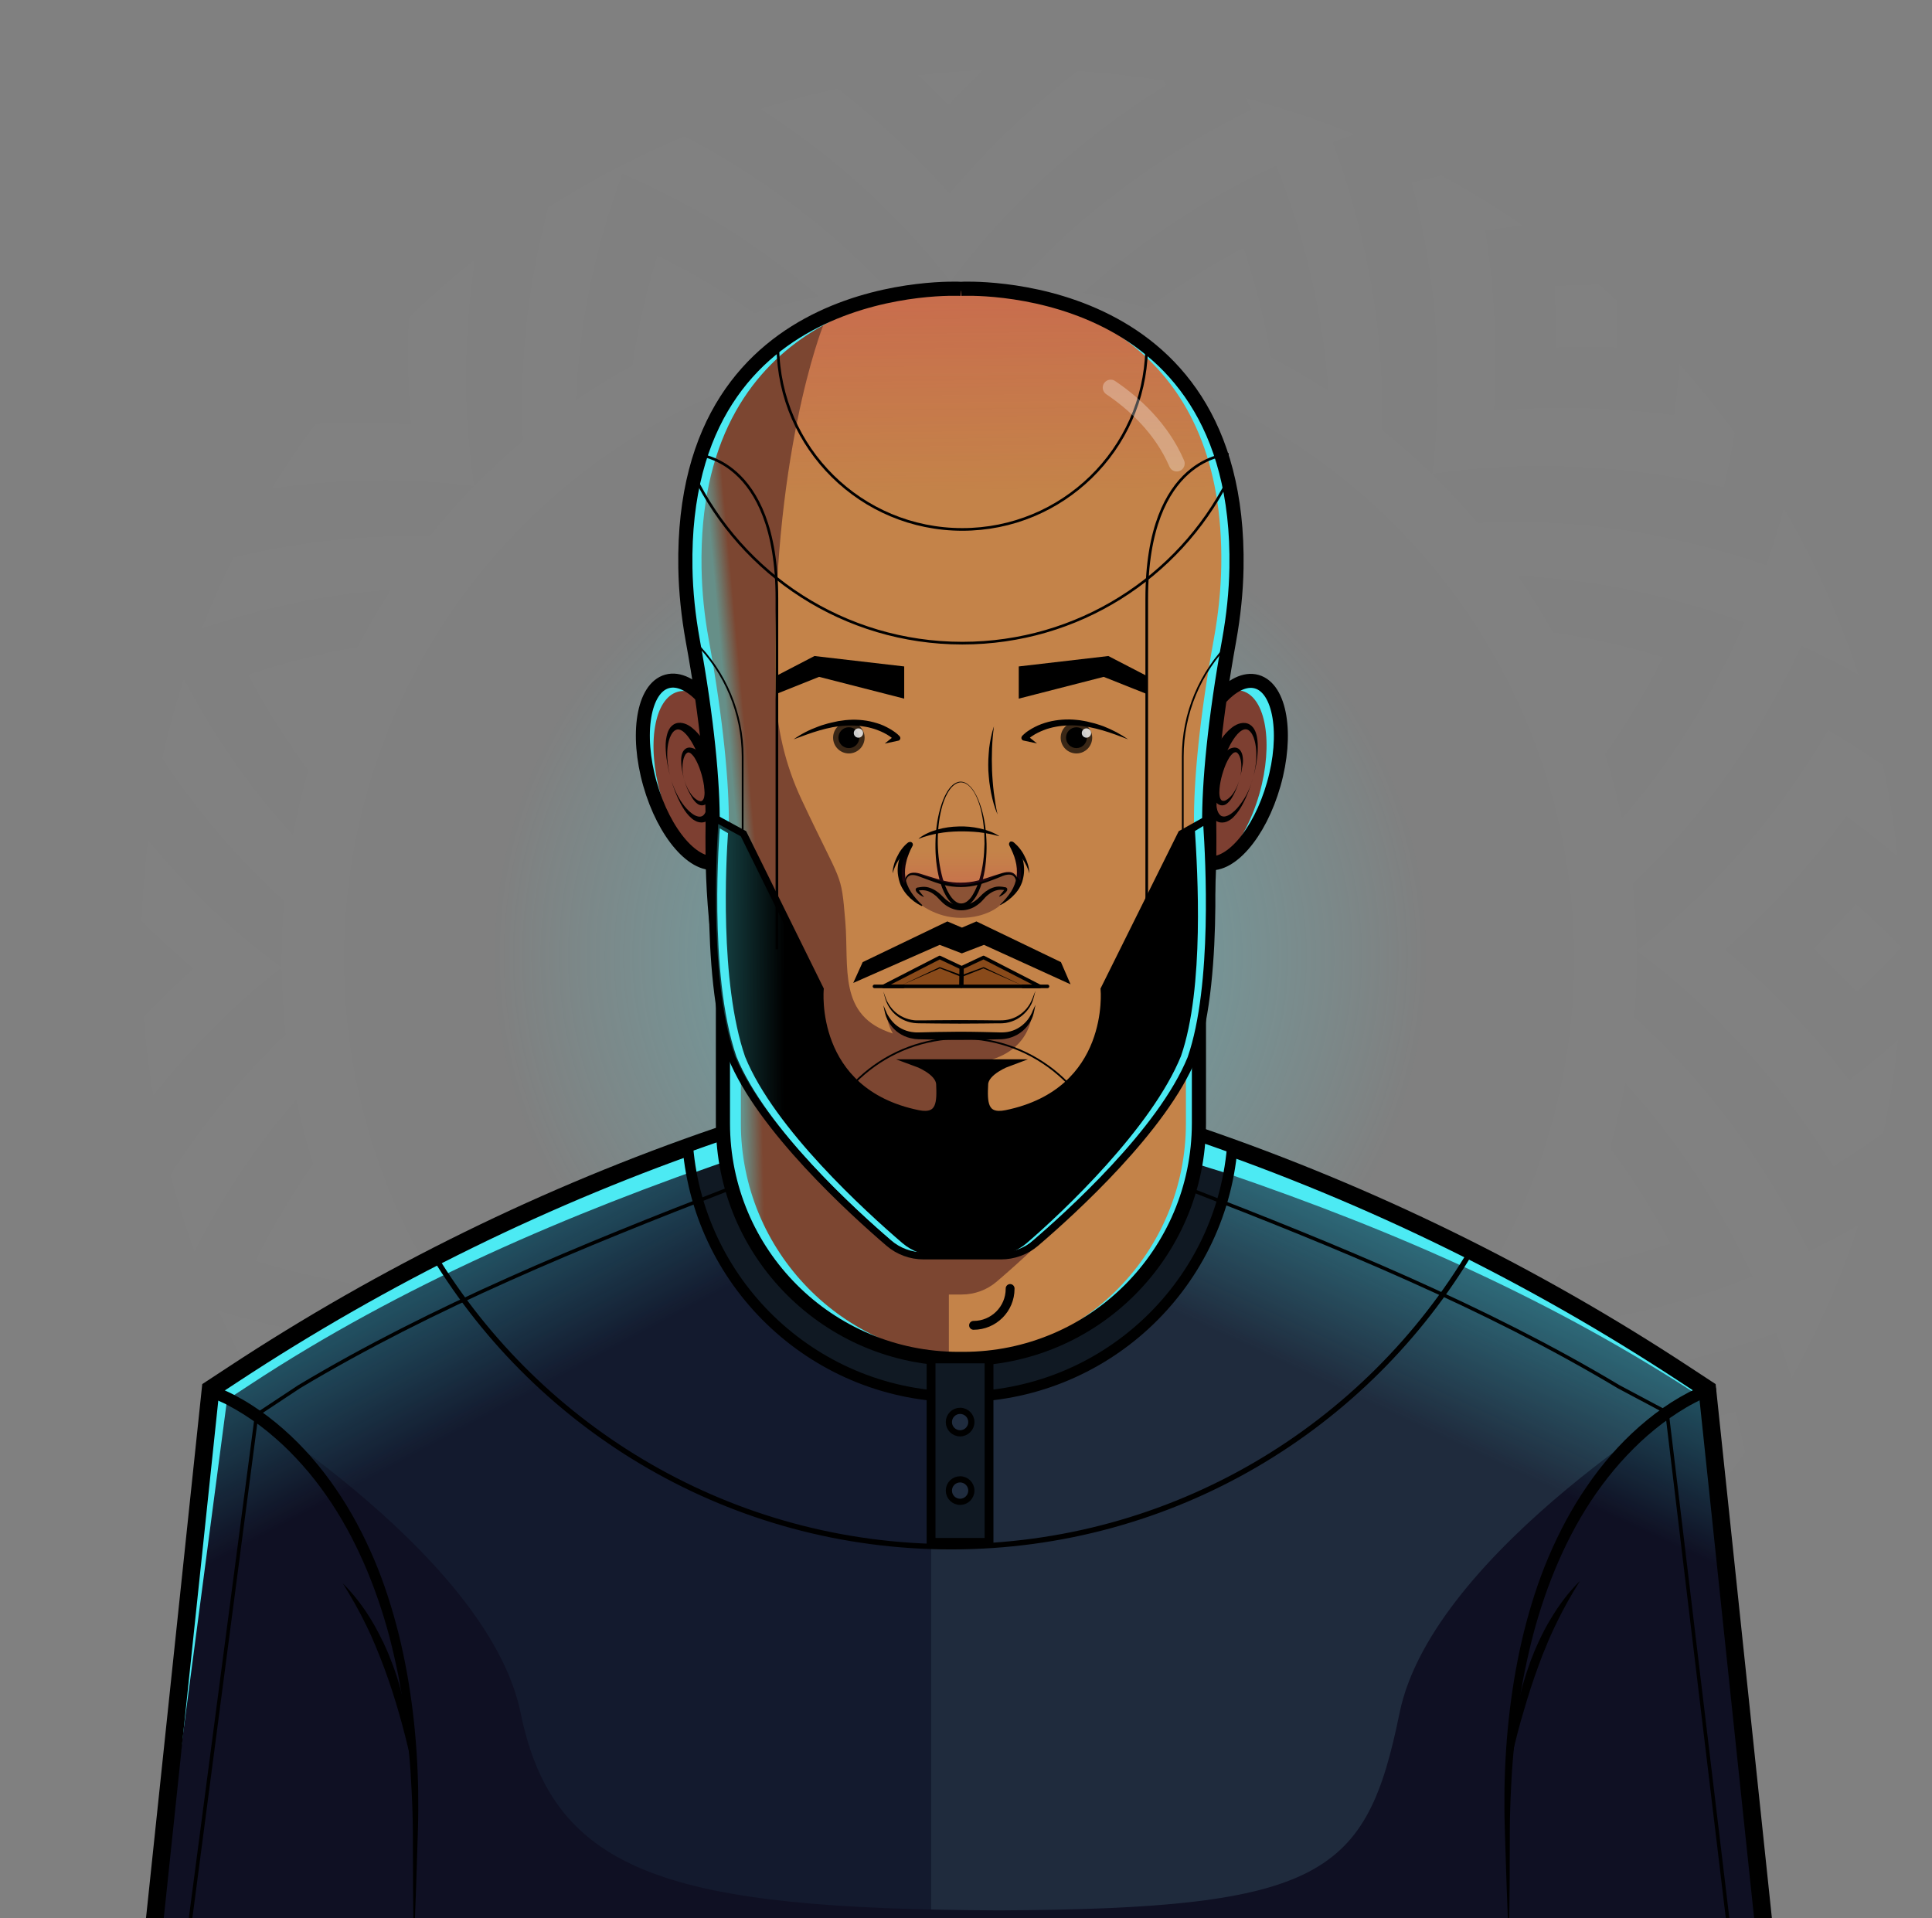 <?xml version="1.0" encoding="utf-8"?>
<!-- Generator: Adobe Illustrator 24.2.1, SVG Export Plug-In . SVG Version: 6.00 Build 0)  -->
<svg version="1.1" xmlns="http://www.w3.org/2000/svg" xmlns:xlink="http://www.w3.org/1999/xlink" x="0px" y="0px"
	 viewBox="0 0 1410 1400" style="enable-background:new 0 0 1400 1400;" xml:space="preserve">
<rect x="0" y="0" width="1410" height="1400" fill="#808080" stroke="none"/>
<style type="text/css">
	@keyframes rotation {
		from {
			transform: rotate(0deg);
		}
		to {
			transform: rotate(359deg);
		}
	}

	@-webkit-keyframes rotation {
		from {
			transform: rotate(0deg);
		}
		to {
			transform: rotate(359deg);
		}
	}

	.st3 {
		animation: rotation 30s infinite linear;
		-webkit-transform-origin: center;
		transform-origin: center;
	}

	.st0{display:none;}
	.st1{display:inline;fill:#13161D;}
	.st2{opacity:0.4;fill:url(#SVGID_1_);}
	.st3{fill:url(#SVGID_2_);}
	.st4{fill:#1F2B3D;}
	.st5{fill:#131A2E;}
	.st6{fill:#0F1023;}
	.st7{opacity:0.55;fill:url(#SVGID_3_);}
	.st8{opacity:0.55;fill:url(#SVGID_4_);}
	.st9{fill:#4CEAF3;}
	.st10{fill:none;stroke:#000000;stroke-width:12.899;stroke-miterlimit:10;}
	.st11{fill:#101923;}
	.st12{fill:none;stroke:#000000;stroke-width:7.739;stroke-miterlimit:10;}
	.st13{fill:none;stroke:#000000;stroke-width:2.58;stroke-linecap:round;stroke-linejoin:round;stroke-miterlimit:10;}
	.st14{fill:#C48349;}
	.st15{fill:#7C4631;}
	.st16{opacity:0.45;fill:url(#SVGID_5_);}
	.st17{fill:none;stroke:#000000;stroke-width:10.319;stroke-miterlimit:10;}
	.st18{fill:#7D3F31;}
	.st19{fill:none;stroke:#000000;stroke-width:10.218;stroke-miterlimit:10;}
	.st20{opacity:0.35;fill:url(#SVGID_6_);}
	.st21{opacity:0.79;fill:#7C4631;}
	.st22{opacity:0.45;fill:url(#SVGID_7_);}
	.st23{fill:#894A1A;}
	.st24{fill:none;stroke:#000000;stroke-width:1.12;stroke-miterlimit:10;}
	.st25{stroke:#000000;stroke-width:2.58;stroke-miterlimit:10;}
	.st26{opacity:0.45;fill:url(#SVGID_8_);}
	.st27{fill:none;stroke:#000000;stroke-width:1.29;stroke-miterlimit:10;}
	.st28{fill:none;stroke:#000000;stroke-width:1.935;stroke-miterlimit:10;}
	.st29{fill:none;stroke:#000000;stroke-width:6.449;stroke-miterlimit:10;}
	.st30{fill:none;stroke:#000000;stroke-width:4.515;stroke-miterlimit:10;}
	.st31{fill:none;stroke:#000000;stroke-width:6.449;stroke-linecap:round;stroke-linejoin:round;stroke-miterlimit:10;}
	.st32{fill:none;stroke:#000000;stroke-width:3.87;stroke-linecap:round;stroke-linejoin:round;stroke-miterlimit:10;}
	.st33{fill:#1f2d3f;stroke:none;stroke-width:1.29;stroke-miterlimit:10;}
	.st34{fill:none;stroke:#4CEAF3;stroke-width:2.58;stroke-miterlimit:10;}
	
		.st35{opacity:0.3;fill:none;stroke:#FFFFFF;stroke-width:11.609;stroke-linecap:round;stroke-linejoin:round;stroke-miterlimit:10;}
	.st36{fill:none;stroke:#000000;stroke-width:5.16;stroke-miterlimit:10;}
	.st37{opacity:0.2;fill:url(#SVGID_9_);}
	.st38{opacity:0.7;}
	.st39{opacity:0.8;fill:#FFFFFF;}
</style>
<g id="Background" class="st0">
	<rect x="-50.7" y="-78.4" class="st1" width="1503.2" height="1551.9"/>
</g>
<g id="Pattern">
	<radialGradient id="SVGID_1_" cx="700.875" cy="697.681" r="341.621" gradientUnits="userSpaceOnUse">
		<stop  offset="0" style="stop-color:#4CEAF3"/>
		<stop  offset="1" style="stop-color:#4CEAF3;stop-opacity:0"/>
	</radialGradient>
	<circle class="st2" cx="700.9" cy="697.7" r="341.6"/>
	<radialGradient id="SVGID_2_" cx="745.781" cy="693.253" r="1039.096" gradientUnits="userSpaceOnUse">
		<stop  offset="0" style="stop-color:#00C3FF"/>
		<stop  offset="0.119" style="stop-color:rgba(255, 255, 255, 1);stop-opacity:0.01"/>
		<stop  offset="0.319" style="stop-color:rgba(255, 255, 255, 1);stop-opacity:0.01"/>
		<stop  offset="0.528" style="stop-color:rgba(255, 255, 255, 1);stop-opacity:0.01"/>
		<stop  offset="0.748" style="stop-color:rgba(255, 255, 255, 1);stop-opacity:0"/>
		<stop  offset="1" style="stop-color:#4CEAF3;stop-opacity:0"/>
	</radialGradient>
	<path class="st3" d="M1337.9,851.4c64.6-39.8,125.6-94.1,178.8-161.5l0,0c-54.8-66.1-117-118.9-182.5-157.1
		c-37.9,64.7-85.5,118.5-137.6,159.4l-2.1,0.9l0.7,0.3c-0.2,0.2-0.4,0.3-0.7,0.5l1.8,0h0l-1.8,0l0,0
		C1248.3,733.7,1298,786.8,1337.9,851.4z M1258.5,693.1l0.4,0c31.7-27.9,61.6-60.4,88.6-97.3c36.6,26.7,71.9,58.4,104.7,94.9l0,0
		c-32,37.3-66.5,69.9-102.6,97.5c-27.8-36.2-58.4-68-90.8-95.1L1258.5,693.1L1258.5,693.1z M1135.3,253.7
		c0.1-14.7-0.2-29.7-0.9-45.1c15-0.7,30.4-1.1,46.1-1.2l0,0c0.3,15.8,0.2,31.2-0.2,46.3C1164.9,253.4,1149.9,253.4,1135.3,253.7
		L1135.3,253.7z M76.7,707.7L76.7,707.7c-10.4,10.3-20.9,21.2-31.3,32.6c-11.2-10.1-22.3-20.6-33.4-31.8v0
		c10.9-11.4,21.8-22.3,32.9-32.6C55.4,687.1,66.1,697.7,76.7,707.7z M1562.4,689.3c-1.6-225.4-97.8-450-260.2-606.6
		c-160.6-158.4-387.5-249-612.9-245C463.8-160.8,239.2-64.5,82.6,97.8c-158.4,160.6-249,387.5-245,612.9
		c1.6,225.4,97.8,450.1,260.2,606.6c160.6,158.4,387.5,249,612.9,245c225.4-1.6,450-97.8,606.6-260.2
		C1475.7,1141.6,1566.4,914.7,1562.4,689.3z M1373.4,237.7c15.1,22.1,29.2,44.9,42.2,68.3c-6,33.9-14.1,66.4-24.1,97.5
		c29.4,14.2,58.6,30.8,87.2,49.8c8,25.5,14.8,51.4,20.4,77.5c-53.1-43.4-109.6-77.5-166.8-102C1354,370.6,1368.3,306.2,1373.4,237.7
		z M1270.3,115.3c-85.3-8-166.9-1.2-240.1,17.9c19.2,73.7,23.4,146,15.1,212.7l1-1v0l-1,1l0,0c0.3,0,0.5-0.1,0.8-0.1l0,0l0.2-0.1
		c66.2-9.7,138.2-7.2,211.8,10.1C1275.6,282.2,1280.4,200.4,1270.3,115.3c18.9,18.8,37.2,38.2,54.4,58.6c2,85.7-11,166.8-35.6,238.4
		c-72-24.6-143.6-34.3-210.7-30.6c-10.5-12.4-21.7-24.2-33.2-35.7c-11.9-11.2-24-22.1-36.7-32.4c2-67.2-9.4-138.4-35.7-209.8
		c71-26.3,151.7-41.4,237.4-41.5C1231.2,79.1,1251.1,96.9,1270.3,115.3z M1090.3,299.7c2.6-42,1-86.3-6.2-131.3
		c44.9-7.1,92.1-9.3,141.2-6.9l0,0c3.6,49.1,2.5,96.3-3.6,141.4c-45-6-89.1-6.6-130.9-3.1l0-0.2L1090.3,299.7z M705.6,1148.9
		c-118.4,1.7-234.6-44.6-319-127.5C301.5,939,252.4,824,251.1,705.6c-1.7-118.4,44.6-234.6,127.5-319
		c82.4-85,197.4-134.2,315.8-135.4c118.4-1.7,234.6,44.6,319,127.5c85,82.4,134.2,197.3,135.4,315.8c1.7,118.4-44.6,234.6-127.5,319
		C939,1098.4,824,1147.6,705.6,1148.9z M979.7,1107.9L979.7,1107.9c-2.3,53.7-13.4,109.6-34,165.1c-54.4-23.4-102.5-53.9-143.1-89.2
		c15.8-3.5,31.5-7.5,46.9-12.4c21.9,15.5,45.5,29.7,70.8,42.3c8.3-27,14.3-53.9,18.1-80.4C952.6,1125.5,966.3,1116.9,979.7,1107.9z
		 M492.5,1219.1c25-13.2,48.2-28,69.7-44.1l0,0c15.6,4.4,31.3,8.1,47.2,11.2l0,0c-39.6,36.3-87,68-140.8,92.7
		c-22-55-34.4-110.6-38.1-164.2l0,0c13.6,8.7,27.5,16.9,41.8,24.4h0C476.8,1165.5,483.5,1192.3,492.5,1219.1z M225,562.2L225,562.2
		c-4.4,15.6-8.1,31.3-11.2,47.2c-36.3-39.6-68-87-92.7-140.8c55-22,110.6-34.4,164.2-38.1l0,0c-8.7,13.6-16.9,27.5-24.4,41.8
		c-26.4,4.5-53.2,11.1-80,20.1C194.2,517.4,209,540.7,225,562.2z M216.2,802.6c3.5,15.8,7.5,31.5,12.4,46.9l0,0
		c-15.5,21.9-29.7,45.5-42.3,70.8c27,8.3,53.9,14.3,80.4,18.1c7.8,14.1,16.4,27.8,25.4,41.2c-53.7-2.3-109.6-13.4-165.1-34
		C150.4,891.3,180.9,843.2,216.2,802.6L216.2,802.6z M420.3,292.1c2.3-53.7,13.4-109.6,34-165.1c54.4,23.4,102.5,53.9,143.1,89.2
		l0,0c-15.8,3.5-31.5,7.5-46.9,12.4c-21.9-15.5-45.5-29.7-70.8-42.3c-8.3,27-14.3,53.9-18.1,80.4
		C447.4,274.5,433.7,283.1,420.3,292.1z M907.5,180.9c-25,13.2-48.2,28-69.7,44.1v0c-15.6-4.4-31.3-8.1-47.2-11.2
		c39.6-36.3,87-68,140.8-92.7c22,55,34.5,110.6,38.1,164.2l0,0c-13.6-8.7-27.5-16.9-41.8-24.4l0,0
		C923.2,234.5,916.5,207.7,907.5,180.9z M1139.1,927.7L1139.1,927.7c26.4-4.5,53.2-11.1,80-20.1c-13.2-25-28-48.2-44.1-69.7
		c4.4-15.6,8.1-31.3,11.2-47.2c36.3,39.6,68,87,92.7,140.8c-55,22-110.6,34.4-164.2,38.1C1123.4,955.9,1131.6,942,1139.1,927.7z
		 M1183.8,597.4L1183.8,597.4c-3.5-15.8-7.5-31.5-12.4-46.9c15.5-21.9,29.7-45.5,42.3-70.8c-27-8.3-53.9-14.3-80.4-18.1
		c-7.8-14.1-16.4-27.8-25.4-41.2l0,0c53.7,2.3,109.6,13.4,165.1,34C1249.6,508.7,1219.1,556.8,1183.8,597.4z M927.3-84.6
		c19.7,28.2,37,56.9,52,85.9c30.8-10.8,63.2-19.7,96.9-26.5c23.7,12.4,46.9,25.9,69.3,40.4c-68.3,6.8-132.4,22.7-190.1,45.9
		C929.5,4.6,894-51,849.3-103C875.5-98,901.6-91.9,927.3-84.6z M689.8-116.7L689.8-116.7L689.8-116.7c26.7-0.1,53.4,0.8,80,2.9
		C831.8-54.2,880,11.7,913.2,80c-68.2,33.3-125.9,77.6-170.8,127.3c-16.2-1.3-32.4-1.8-48.6-1.8c-16.3,0.4-32.5,1.3-48.7,3
		c-46-48.6-104.8-91.5-173.7-123.1C503,16.4,549.5-50.7,609.9-111.8C636.5-114.6,663.1-116.2,689.8-116.7z M306-15.5
		c33.9,6,66.4,14.1,97.5,24.1c14.2-29.4,30.8-58.6,49.8-87.2c25.5-8,51.4-14.8,77.5-20.4C487.4-46,453.3,10.5,428.9,67.8
		C370.6,46,306.2,31.7,237.7,26.6C259.8,11.6,282.6-2.5,306-15.5z M115.3,129.7L115.3,129.7L115.3,129.7
		c18.8-18.9,38.2-37.2,58.6-54.4c85.7-2,166.8,11,238.4,35.6c-24.6,72-34.3,143.6-30.6,210.7c-12.3,10.5-24.2,21.7-35.7,33.1
		c-9.9-66.5-7.4-138.8,10-212.8C282.2,124.4,200.4,119.6,115.3,129.7L115.3,129.7c-8,85.3-1.2,166.9,17.9,240.1
		c73.7-19.2,146-23.4,212.7-15.1l0,0h0l0,0c-11.2,11.9-22.1,24-32.4,36.7c-67.2-2-138.4,9.4-209.8,35.7
		c-26.3-71-41.4-151.7-41.5-237.4C79.1,168.8,96.9,148.9,115.3,129.7z M299.9,309.7L299.9,309.7L299.9,309.7
		c-42.1-2.6-86.5-1-131.5,6.2c-7.1-44.9-9.3-92.1-6.9-141.2l0,0c49.1-3.6,96.3-2.5,141.4,3.6C296.9,223.4,296.3,267.8,299.9,309.7z
		 M-84.6,472.7c28.2-19.7,56.9-37,85.9-52c-10.8-30.8-19.7-63.2-26.5-96.9c12.4-23.7,25.9-46.9,40.4-69.3
		c6.8,68.3,22.7,132.4,45.9,190.1C4.6,470.5-51,506-103,550.7C-98,524.5-91.9,498.5-84.6,472.7z M-113.8,630.1
		C-54.2,568.2,11.7,520,80,486.8c33.3,68.2,77.6,125.9,127.3,170.8l0,0c-1.3,16.2-1.8,32.4-1.8,48.6
		c-53.8-39.8-103.5-93-143.4-157.5c-64.6,39.8-125.6,94.1-178.8,161.5C-116.8,683.4-115.9,656.7-113.8,630.1z M140.9,706.7
		c0.1,0.1,0.2,0.1,0.3,0.2l0.1,0l0,0l-0.1,0c-31.7,27.9-61.6,60.4-88.6,97.3c-36.6-26.7-71.9-58.4-104.7-94.9v0
		c32-37.3,66.5-69.9,102.6-97.5C78.1,648,108.6,679.7,140.9,706.7L140.9,706.7L140.9,706.7z M-116.7,710.2
		C-61.9,776.2,0.3,829,65.8,867.3c38.4-65.6,86.8-119.9,139.7-161.1h0l0,0h0c0.4,16.3,1.3,32.5,3,48.7
		c-48.6,46-91.5,104.8-123.1,173.7C16.4,897-50.7,850.5-111.8,790.1C-114.6,763.5-116.2,736.9-116.7,710.2z M26.6,1162.3
		c-15.1-22.1-29.2-44.9-42.2-68.3c6-33.9,14.1-66.4,24.1-97.5c-29.4-14.2-58.6-30.8-87.2-49.8c-8-25.5-14.8-51.4-20.4-77.5
		c53.1,43.4,109.6,77.5,166.8,102C46,1029.4,31.7,1093.8,26.6,1162.3z M129.7,1284.7c85.3,8,166.9,1.2,240.1-17.9
		c-19.2-73.7-23.4-146-15.1-212.7l0,0l0,0l0,0l0,0c-66.5,9.9-138.8,7.4-212.8-10C124.4,1117.8,119.6,1199.6,129.7,1284.7
		c-18.9-18.8-37.2-38.2-54.4-58.6c-2-85.7,11-166.8,35.6-238.4c72,24.6,143.6,34.3,210.7,30.6c10.5,12.4,21.7,24.2,33.2,35.7
		c11.9,11.2,24,22.1,36.7,32.4c-2,67.2,9.4,138.4,35.7,209.8c-71,26.3-151.7,41.4-237.4,41.5
		C168.8,1320.9,148.9,1303.1,129.7,1284.7z M309.7,1100.1L309.7,1100.1L309.7,1100.1c-2.6,42.1-1,86.5,6.2,131.5
		c-44.9,7.1-92.1,9.3-141.2,6.9l0,0c-3.6-49.1-2.5-96.3,3.6-141.4C223.4,1103.1,267.8,1103.7,309.7,1100.1z M472.7,1484.6
		c-19.7-28.2-37-56.9-52-85.9c-30.8,10.8-63.2,19.7-96.9,26.5c-23.7-12.4-46.9-25.9-69.3-40.4c68.3-6.8,132.4-22.7,190.1-45.9
		c25.9,56.6,61.3,112.3,106.1,164.3C524.5,1498,498.4,1491.9,472.7,1484.6z M630.1,1513.8c-61.9-59.5-110.1-125.4-143.3-193.7
		c68.2-33.3,125.9-77.6,170.8-127.3l0,0c16.2,1.3,32.4,1.8,48.6,1.8c-39.8,53.8-93,103.5-157.5,143.4
		c39.8,64.6,94.1,125.6,161.5,178.8C683.4,1516.8,656.7,1515.9,630.1,1513.8z M804.3,1347.5c-26.7,36.6-58.4,71.9-94.9,104.7h0
		c-37.3-32-69.9-66.5-97.5-102.6c36.2-27.8,68-58.4,95.1-90.8l0,0l0,0C734.8,1290.6,767.3,1320.5,804.3,1347.5z M710.2,1516.7
		c66.1-54.8,118.9-117,157.1-182.5c-65.6-38.4-119.9-86.8-161.1-139.7c16.3-0.4,32.5-1.3,48.7-3c46,48.6,104.8,91.5,173.7,123.1
		c-31.6,69.1-78.1,136.2-138.5,197.2C763.5,1514.6,736.9,1516.2,710.2,1516.7z M1094,1415.5c-33.9-6-66.4-14.1-97.5-24.1
		c-14.2,29.4-30.8,58.6-49.8,87.2c-25.5,8-51.4,14.8-77.5,20.4c43.4-53.1,77.5-109.6,102-166.8c58.3,21.8,122.7,36.1,191.2,41.1
		C1140.2,1388.4,1117.4,1402.5,1094,1415.5z M1226.1,1324.8c-85.7,2-166.8-11-238.4-35.6c24.6-72,34.3-143.6,30.6-210.7l0,0
		c12.3-10.5,24.2-21.7,35.7-33.1c0,0.1,0,0.2,0,0.3l-0.1,0l0.2,0.7c9.7,66.2,7.2,138.2-10.1,211.9c73.7,17.4,155.5,22.2,240.6,12.2
		C1265.9,1289.2,1246.4,1307.5,1226.1,1324.8z M1100.1,1090.3l-1.6-1.6l0,0L1100.1,1090.3c42.1,2.6,86.5,1,131.5-6.2
		c7.1,44.9,9.3,92.1,6.9,141.2l0,0c-49.1,3.6-96.3,2.5-141.4-3.6C1103.1,1176.6,1103.7,1132.2,1100.1,1090.3z M1284.7,1270.3
		c8-85.3,1.2-166.9-17.9-240.1c-73.7,19.2-146,23.4-212.7,15.1l0.4,0.4h0l-0.4-0.4c11.2-11.9,22.1-24,32.4-36.7
		c67.2,2,138.4-9.4,209.8-35.7c26.3,71,41.4,151.7,41.5,237.4C1320.9,1231.2,1303.1,1251.1,1284.7,1270.3z M1484.6,927.3
		c-28.2,19.7-56.9,37-85.9,52c10.8,30.8,19.7,63.2,26.5,96.9c-12.4,23.7-25.9,46.9-40.4,69.3c-6.8-68.3-22.7-132.4-45.9-190.1
		c56.6-25.9,112.3-61.3,164.3-106.1C1498,875.5,1491.9,901.6,1484.6,927.3z M1513.8,769.9c-59.5,61.9-125.4,110.1-193.7,143.3
		c-33.3-68.2-77.6-125.9-127.3-170.8l0,0c1.3-16.2,1.8-32.4,1.8-48.6c-0.4-16.3-1.3-32.5-3-48.7c48.6-46,91.5-104.8,123.1-173.7
		c69.1,31.6,136.2,78.1,197.2,138.5c2.8,26.6,4.4,53.2,4.9,79.9l0,0l0,0C1516.8,716.6,1515.9,743.3,1513.8,769.9z M659.7,45.4
		c10.1-11.2,20.6-22.3,31.8-33.4l0,0c11.4,10.9,22.2,21.8,32.6,32.9c-11.1,10.5-21.7,21.2-31.8,31.8l0,0
		C681.9,66.2,671.1,55.7,659.7,45.4z M1192.5,1180.5c-15.8,0.3-31.2,0.2-46.3-0.2c0.4-15.4,0.3-30.3,0-45l0,0
		c14.7,0.1,29.7-0.2,45.1-0.9C1192.1,1149.3,1192.5,1164.7,1192.5,1180.5L1192.5,1180.5z M1323.3,692.3L1323.3,692.3
		c10.4-10.3,20.9-21.2,31.3-32.6c11.2,10.1,22.3,20.6,33.4,31.8l0,0c-10.9,11.4-21.8,22.3-32.8,32.6
		C1344.6,712.9,1333.9,702.3,1323.3,692.3z M264.7,1146.2L264.7,1146.2c-0.1,14.7,0.2,29.7,0.9,45.1c-15,0.7-30.4,1.1-46.1,1.2l0,0
		c-0.3-15.8-0.2-31.2,0.2-46.3C235.1,1146.6,250.1,1146.6,264.7,1146.2z M707.7,1323.3L707.7,1323.3c10.3,10.4,21.2,20.9,32.6,31.3
		c-10.1,11.2-20.6,22.3-31.8,33.4l0,0c-11.4-10.9-22.2-21.8-32.6-32.9C687.1,1344.6,697.7,1333.9,707.7,1323.3z M532.7,65.8
		c65.6,38.4,119.9,86.8,161.1,139.7l0,0c39.8-53.8,93-103.5,157.5-143.4C811.6-2.5,757.3-63.5,689.9-116.7l0,0
		C623.8-61.9,571,0.3,532.7,65.8z M690.6-52.2L690.6-52.2c37.3,32,69.9,66.5,97.5,102.6c-36.2,27.8-68,58.4-95.1,90.8l0,0l0,0
		c-27.9-31.7-60.4-61.6-97.3-88.6C622.4,15.9,654.2-19.4,690.6-52.2z M253.8,264.7L253.8,264.7c-14.7-0.1-29.7,0.2-45.1,0.9
		c-0.7-15-1.1-30.4-1.2-46.1l0,0c15.8-0.3,31.2-0.2,46.3,0.2C253.4,235.1,253.4,250.1,253.8,264.7z"/>
</g>
<g id="Character">
	<path class="st4" d="M1246,1013.9l-16.6-10.9C1119,930.4,999.9,872,874.9,829.2l0,0H714.1h-14.3H524.7l0,0
		c-125,42.8-244,101.2-354.4,173.8l-16.6,10.9l-42.5,403.5h588.7h14.3h574.3L1246,1013.9z"/>
	<path class="st5" d="M679.5,829.2H524.7l0,0c-125,42.8-244,101.2-354.4,173.8l-16.6,10.9l-42.5,403.5h568.4V829.2z"/>
	<path class="st6" d="M1252,1054.9l-4.5-42.3c0,0-201.8,118.4-226.1,237.7c-24.1,118.1-55.3,142.9-292.5,144
		c-238.8-1.1-324.8-25.8-348.9-144c-24.3-119.3-226.1-237.7-226.1-237.7l-4.5,42.3l-38.2,362.5h610.7h13.3h555.1L1252,1054.9z"/>
	<linearGradient id="SVGID_3_" gradientUnits="userSpaceOnUse" x1="530.864" y1="939.636" x2="426.26" y2="744.115">
		<stop  offset="0" style="stop-color:#4CEAF3;stop-opacity:0"/>
		<stop  offset="1" style="stop-color:#4CEAF3"/>
	</linearGradient>
	<path class="st7" d="M1246,1013.9l-16.6-10.9C1119,930.4,999.9,872,874.9,829.2l0,0H714.1h-14.3H524.7l0,0
		c-125,42.8-244,101.2-354.4,173.8l-16.6,10.9l-42.5,403.5h588.7h14.3h574.3L1246,1013.9z"/>
	<linearGradient id="SVGID_4_" gradientUnits="userSpaceOnUse" x1="844.588" y1="951.597" x2="929.639" y2="769.762">
		<stop  offset="0" style="stop-color:#4CEAF3;stop-opacity:0"/>
		<stop  offset="1" style="stop-color:#4CEAF3"/>
	</linearGradient>
	<path class="st8" d="M1246,1013.9l-16.6-10.9C1119,930.4,999.9,872,874.9,829.2l0,0H714.1h-14.3H524.7l0,0
		c-125,42.8-244,101.2-354.4,173.8l-16.6,10.9l-42.5,403.5h588.7h14.3h574.3L1246,1013.9z"/>
	<path class="st9" d="M165.7,1021.6l16.6-10.9c110.4-72.6,232.6-124.9,357.6-167.8l0.1,5h175.1h14.3l161.4,7.4l4.4,1
		c125,42.8,239.1,92.9,349.5,165.5l2.2,1.5l-1-9.4l-16.6-10.9C1119,930.4,999.9,872,874.9,829.2h0H714.1h-14.3H524.7l0,0
		c-125,42.8-244,101.2-354.4,173.8l-16.6,10.9l-42.5,403.5h2.4L165.7,1021.6z"/>
	<path class="st10" d="M1246,1013.9l-16.6-10.9C1119,930.4,999.9,872,874.9,829.2l0,0H714.1h-14.3H524.7l0,0
		c-125,42.8-244,101.2-354.4,173.8l-16.6,10.9l-42.5,403.5h588.7h14.3h574.3L1246,1013.9z"/>
	<g>
		<g>
			<path d="M156.7,1011.8c0.8,0.2,1.3,0.4,1.9,0.7l1.8,0.7c1.2,0.5,2.3,1,3.5,1.5c2.3,1,4.5,2.1,6.7,3.2c4.4,2.3,8.6,4.7,12.8,7.4
				c8.3,5.3,16,11.2,23.4,17.7c14.7,12.9,27.5,27.8,38.4,43.8c11,16,20.1,33.2,27.7,51c7.6,17.8,13.4,36.3,18.1,54.9
				c9.2,37.4,13.5,75.8,14.2,114.2c0.1,9.6,0.1,19.2-0.2,28.7l-0.9,28.6c-0.3,9.5-0.6,19.1-1,28.6c-0.3,9.5-0.7,19.1-1.1,28.6
				c-0.2-9.6-0.3-19.1-0.4-28.7c-0.1-9.6-0.2-19.1-0.2-28.7l-0.1-28.7c0-4.8-0.2-9.5-0.3-14.3c-0.1-4.8-0.4-9.5-0.6-14.3
				c-0.3-4.8-0.5-9.5-0.8-14.2c-0.4-4.7-0.7-9.5-1.2-14.2c-0.8-9.5-1.9-18.9-3.2-28.3c-1.4-9.4-2.9-18.8-4.7-28.1
				c-1.9-9.3-4-18.5-6.4-27.7c-4.9-18.3-11-36.2-18.6-53.5c-7.6-17.3-16.6-33.9-27.4-49.3c-5.4-7.7-11.1-15.1-17.4-22.1
				c-6.2-7-12.8-13.7-19.9-19.8c-7-6.2-14.5-11.8-22.3-16.8c-3.9-2.5-7.9-4.8-12-7c-2-1.1-4.1-2.1-6.2-3c-1-0.5-2.1-0.9-3.1-1.3
				l-1.6-0.6c-0.5-0.2-1.1-0.4-1.5-0.5l-0.1,0c-2.4-0.8-3.7-3.3-2.9-5.7S154.3,1011.1,156.7,1011.8z"/>
		</g>
		<g>
			<path d="M299.8,1284.1c-2.6-11.4-5.4-22.6-8.6-33.7c-3.2-11.1-6.7-22-10.7-32.8c-2-5.4-4.1-10.7-6.3-16c-1.1-2.7-2.3-5.2-3.4-7.9
				c-1.2-2.6-2.4-5.2-3.7-7.8c-5-10.4-10.7-20.3-16.9-30.3c8.3,8.3,15.4,17.7,21.4,27.8c3,5,5.7,10.3,8.3,15.6
				c1.3,2.7,2.4,5.4,3.6,8.1c0.6,1.4,1.1,2.7,1.6,4.1c0.5,1.4,1.1,2.7,1.6,4.1c4.1,11,7.2,22.4,9.5,33.8c1.1,5.7,2.1,11.5,2.7,17.3
				C299.4,1272.4,299.9,1278.2,299.8,1284.1z"/>
		</g>
	</g>
	<g>
		<g>
			<path d="M1249.1,1018.5c-0.4,0.1-1,0.3-1.5,0.5l-1.6,0.6c-1,0.4-2.1,0.9-3.1,1.3c-2.1,0.9-4.2,1.9-6.2,3c-4.1,2.1-8.1,4.5-12,7
				c-7.8,5-15.3,10.7-22.3,16.8c-7,6.1-13.6,12.8-19.9,19.8c-6.2,7-12,14.4-17.4,22.1c-10.8,15.4-19.8,32-27.4,49.3
				c-7.6,17.3-13.7,35.2-18.6,53.5c-2.4,9.2-4.5,18.4-6.4,27.7c-1.9,9.3-3.4,18.7-4.7,28.1c-1.2,9.4-2.4,18.8-3.2,28.3
				c-0.5,4.7-0.8,9.5-1.2,14.2c-0.3,4.7-0.6,9.5-0.8,14.2c-0.2,4.8-0.5,9.5-0.6,14.3c-0.1,4.8-0.3,9.5-0.3,14.3l-0.1,28.7
				c0,9.6-0.1,19.1-0.2,28.7c-0.1,9.6-0.2,19.1-0.4,28.7c-0.4-9.5-0.8-19.1-1.1-28.6c-0.4-9.5-0.7-19.1-1-28.6l-0.9-28.6
				c-0.3-9.5-0.3-19.2-0.2-28.7c0.7-38.3,5-76.7,14.2-114.2c4.7-18.7,10.5-37.1,18.1-54.9c7.6-17.8,16.7-35,27.7-51
				c10.9-16,23.7-30.9,38.4-43.8c7.3-6.4,15.1-12.4,23.4-17.7c4.1-2.6,8.4-5.1,12.8-7.4c2.2-1.1,4.4-2.2,6.7-3.2
				c1.1-0.5,2.3-1,3.5-1.5l1.8-0.7c0.6-0.2,1.2-0.4,1.9-0.7c2.4-0.8,4.9,0.5,5.7,2.9S1251.6,1017.7,1249.1,1018.5L1249.1,1018.5z"/>
		</g>
		<g>
			<path d="M1103.4,1282.1c-0.1-5.9,0.4-11.7,1-17.5c0.6-5.8,1.6-11.6,2.7-17.3c2.3-11.5,5.5-22.8,9.5-33.8c0.5-1.4,1-2.8,1.6-4.1
				c0.5-1.4,1.1-2.7,1.6-4.1c1.2-2.7,2.3-5.4,3.6-8.1c2.5-5.3,5.2-10.5,8.3-15.6c6-10.1,13.1-19.6,21.4-27.8
				c-6.2,9.9-11.9,19.9-16.9,30.3c-1.3,2.6-2.5,5.2-3.7,7.8c-1.1,2.6-2.4,5.2-3.4,7.9c-2.3,5.3-4.4,10.6-6.3,16
				c-4,10.8-7.5,21.7-10.7,32.8C1108.8,1259.5,1105.9,1270.7,1103.4,1282.1z"/>
		</g>
	</g>
	<path class="st11" d="M700.7,1019.5c104.2,0,189.7-79.9,198.6-181.8c-8.1-2.9-16.2-5.8-24.4-8.6l0,0H714.1h-14.3H524.7l0,0
		c-7.6,2.6-15.1,5.3-22.7,8C510.7,939.3,596.3,1019.5,700.7,1019.5z"/>
	<path class="st9" d="M507.4,855.5c7.5-2.7,15.1-5.4,22.7-8l0,0h175.1h14.3l156.3,2.5l1.5,0.7c5.7,1.9,15.2,4.6,20.9,6.6
		c0.9-5.2,0.7-14.2,1.2-19.5c-8.1-2.9-16.2-5.8-24.4-8.6h0H714.1h-14.3H524.7l0,0c-7.6,2.6-15.1,5.3-22.7,8
		c1.4,16.8,4.9,32.9,10.2,48.3C509.9,875.7,508.2,865.7,507.4,855.5z"/>
	<path class="st12" d="M700.7,1019.5c104.2,0,189.7-79.9,198.6-181.8c-8.1-2.9-16.2-5.8-24.4-8.6l0,0H714.1h-14.3H524.7l0,0
		c-7.6,2.6-15.1,5.3-22.7,8C510.7,939.3,596.3,1019.5,700.7,1019.5z"/>
	<path class="st13" d="M531.5,867.9c-106,41-215.7,85.8-313.2,144.2l-31,20.5l-50.5,384.8"/>
	<path class="st14" d="M703,991.8h-3.4c-95,0-172-77-172-172V636.9h347.4v182.9C874.9,914.8,798,991.8,703,991.8z"/>
	<path class="st15" d="M777.4,750.3c0,0,7.1,74.7-71.5,90.8c-7.1,1.4-11.1,0-13.4-3.2v-24.2c4.7-6,14.8-9.7,14.8-9.7h-14.8V636.9
		H527.6v182.9c0,92.6,73.2,168.1,164.9,171.8v-46.8h9.4c9.3,0,18.4-3.3,25.5-9.4c26.8-22.9,93.5-83.5,114.8-135.9
		c17-49.1,14.3-132.4,12.6-162.7h-21L777.4,750.3z"/>
	<linearGradient id="SVGID_5_" gradientUnits="userSpaceOnUse" x1="556.51" y1="815.215" x2="542.335" y2="815.46">
		<stop  offset="0" style="stop-color:#4CEAF3;stop-opacity:0"/>
		<stop  offset="1" style="stop-color:#4CEAF3"/>
	</linearGradient>
	<path class="st16" d="M777.4,750.3c0,0,7.1,74.7-71.5,90.8c-7.1,1.4-11.1,0-13.4-3.2v-24.2c4.7-6,14.8-9.7,14.8-9.7h-14.8V636.9
		H527.6v182.9c0,92.6,73.2,168.1,164.9,171.8v-46.8h9.4c9.3,0,18.4-3.3,25.5-9.4c26.8-22.9,93.5-83.5,114.8-135.9
		c17-49.1,14.3-132.4,12.6-162.7h-21L777.4,750.3z"/>
	<path class="st9" d="M540.7,819.9V636.9h-13.1v182.9c0,95,77,172,172,172h3.4c1.6,0,3.2,0,4.8-0.1
		C615.1,989.2,540.7,913.2,540.7,819.9z"/>
	<path class="st9" d="M865.5,636.9v182.9c0,94-75.4,170.3-168.9,171.9c1,0,2,0,3,0h3.4c95,0,172-77,172-172V636.9H865.5z"/>
	<path class="st17" d="M703,991.8h-3.4c-95,0-172-77-172-172V636.9h347.4v182.9C874.9,914.8,798,991.8,703,991.8z"/>
	
		<ellipse transform="matrix(0.273 -0.962 0.962 0.273 111.188 1273.964)" class="st18" cx="898.4" cy="563.4" rx="68.6" ry="32.4"/>
	<path class="st9" d="M917.1,497.4c-7.1-2-15,1.1-22.6,8c4.2-1.7,8.3-2.2,12.2-1.1c17.2,4.9,22.8,38.4,12.5,74.8
		c-6.1,21.5-16.4,39.2-27.3,49.1c14.5-6,29.7-27.8,37.8-56C940,535.8,934.4,502.3,917.1,497.4z"/>
	
		<ellipse transform="matrix(0.273 -0.962 0.962 0.273 111.188 1273.964)" class="st19" cx="898.4" cy="563.4" rx="68.6" ry="32.4"/>
	<g>
		<path d="M914.4,568c-1.9,6.5-4.2,12.9-7.5,19c-1.6,3-3.5,6-6,8.6c-1.2,1.3-2.6,2.6-4.4,3.5c-1.7,1-4,1.5-6.3,1.1
			c-2.3-0.5-4.3-2-5.6-3.7c-1.3-1.7-2.2-3.5-2.9-5.3c-1.3-3.6-1.9-7.3-2.1-10.9c-0.4-7.3,0.6-14.4,2.6-21.3c2-6.8,4.8-13.5,9-19.5
			c2.1-3,4.5-5.8,7.5-8.2c1.5-1.2,3.2-2.3,5.2-3c2-0.7,4.4-1,6.7-0.2c2.2,0.8,3.9,2.5,4.8,4.2c1,1.7,1.5,3.5,1.9,5.3
			c0.7,3.5,0.7,7,0.6,10.4C917.6,554.8,916.3,561.4,914.4,568z M914.4,568c1.8-6.5,2.8-13.3,2.4-20.1c-0.2-3.3-0.8-6.7-1.9-9.7
			c-0.6-1.5-1.3-2.9-2.3-4c-0.9-1.1-2-1.8-3.1-1.9c-2.1-0.3-4.5,1.4-6.4,3.5c-2,2.2-3.7,4.9-5.2,7.6c-3,5.6-5.2,11.7-7,17.8
			c-1.7,6.2-3,12.5-3.4,18.8c-0.2,3.1-0.2,6.3,0.4,9.2c0.5,2.9,1.7,5.5,3.6,6.4c1,0.4,2.3,0.5,3.6,0c1.4-0.4,2.7-1.2,4-2.2
			c2.6-1.9,4.8-4.5,6.7-7.2C909.8,580.8,912.6,574.5,914.4,568z"/>
	</g>
	<g>
		<path d="M904.6,569c-1.1,3.7-2.4,7.4-4.2,10.9c-0.9,1.7-1.9,3.5-3.3,5c-0.4,0.4-0.7,0.8-1.1,1.1c-0.2,0.2-0.4,0.4-0.6,0.5
			l-0.7,0.5c-1,0.6-2.3,1-3.8,0.7c-1.4-0.3-2.6-1.2-3.4-2.2l-0.6-0.8c-0.2-0.3-0.3-0.5-0.5-0.8c-0.3-0.5-0.5-1-0.7-1.6
			c-0.8-2.1-1.2-4.3-1.3-6.4c-0.3-4.2,0.3-8.4,1.4-12.3c1.2-3.9,2.8-7.8,5.3-11.2c1.2-1.7,2.6-3.3,4.5-4.7c0.5-0.3,0.9-0.7,1.5-1
			c0.3-0.1,0.5-0.3,0.8-0.4l0.9-0.3c1.2-0.4,2.7-0.6,4-0.1c1.4,0.5,2.3,1.6,2.9,2.6l0.4,0.8c0.1,0.3,0.2,0.5,0.3,0.8
			c0.2,0.5,0.3,1,0.4,1.5c0.4,2,0.4,4,0.2,6C906.4,561.5,905.6,565.3,904.6,569z M904.6,569c1-3.7,1.6-7.6,1.3-11.4
			c-0.1-1.9-0.5-3.8-1.2-5.5c-0.2-0.4-0.3-0.8-0.6-1.2l-0.3-0.5l-0.4-0.5c-0.5-0.6-1.1-0.9-1.6-0.9c-0.5,0-1,0.2-1.6,0.5l-0.4,0.3
			l-0.4,0.4c-0.3,0.2-0.5,0.6-0.8,0.8c-1.1,1.2-2,2.7-2.8,4.3c-1.6,3.1-2.8,6.6-3.8,10c-1,3.5-1.7,7-2,10.5
			c-0.1,1.8-0.2,3.5,0.1,5.1c0.1,0.4,0.1,0.8,0.2,1.1l0.2,0.5l0.2,0.5c0.3,0.6,0.6,1,1.1,1.3c0.5,0.2,1.1,0.3,1.9,0.1l0.6-0.2
			l0.6-0.3c0.4-0.2,0.7-0.4,1.1-0.7c1.5-1.1,2.8-2.5,3.9-4C901.9,576.3,903.5,572.7,904.6,569z"/>
	</g>
	
		<ellipse transform="matrix(0.962 -0.273 0.273 0.962 -134.571 159.338)" class="st18" cx="505.5" cy="563.4" rx="32.4" ry="68.6"/>
	<path class="st9" d="M482.1,579.7c-10.3-36.4-4.7-69.9,12.5-74.8c6.1-1.7,12.9,0.4,19.5,5.4c-9-10.2-18.8-15.2-27.3-12.8
		c-17.2,4.9-22.8,38.4-12.5,74.8c6.7,23.5,18.3,42.5,30.4,51.7C495.6,613.6,487.3,598,482.1,579.7z"/>
	
		<ellipse transform="matrix(0.962 -0.273 0.273 0.962 -134.571 159.338)" class="st19" cx="505.5" cy="563.4" rx="32.4" ry="68.6"/>
	<g>
		<path d="M489.5,568c1.9,6.5,4.6,12.8,8.5,18.3c1.9,2.7,4.2,5.3,6.7,7.2c1.3,1,2.6,1.8,4,2.2c1.4,0.5,2.7,0.4,3.6,0
			c1.9-0.8,3.1-3.5,3.6-6.4c0.5-2.9,0.6-6.1,0.4-9.2c-0.4-6.3-1.7-12.6-3.4-18.8c-1.8-6.2-4-12.3-7-17.8c-1.5-2.8-3.2-5.4-5.2-7.6
			c-2-2.2-4.3-3.8-6.4-3.5c-1,0.2-2.2,0.8-3.1,1.9c-0.9,1.1-1.7,2.5-2.3,4c-1.2,3-1.7,6.4-1.9,9.7
			C486.7,554.6,487.7,561.4,489.5,568z M489.5,568c-1.8-6.5-3.2-13.2-3.6-20.1c-0.2-3.4-0.2-6.9,0.6-10.4c0.4-1.8,0.9-3.6,1.9-5.3
			c0.9-1.7,2.6-3.4,4.8-4.2c2.2-0.8,4.7-0.5,6.7,0.2c2,0.7,3.7,1.8,5.2,3c3,2.4,5.4,5.2,7.5,8.2c4.2,6,7,12.6,9,19.5
			c1.9,6.9,3,14,2.6,21.3c-0.2,3.6-0.8,7.3-2.1,10.9c-0.7,1.8-1.5,3.6-2.9,5.3c-1.3,1.7-3.2,3.2-5.6,3.7c-2.3,0.5-4.6-0.1-6.3-1.1
			c-1.8-0.9-3.1-2.2-4.4-3.5c-2.5-2.6-4.3-5.6-6-8.6C493.7,580.9,491.3,574.5,489.5,568z"/>
	</g>
	<g>
		<path d="M499.3,569c1.1,3.7,2.7,7.3,4.9,10.4c1.1,1.5,2.4,3,3.9,4c0.4,0.2,0.7,0.5,1.1,0.7l0.6,0.3l0.6,0.2
			c0.7,0.2,1.4,0.2,1.9-0.1c0.4-0.3,0.8-0.7,1.1-1.3l0.2-0.5l0.2-0.5c0.1-0.3,0.2-0.8,0.2-1.1c0.3-1.6,0.2-3.4,0.1-5.1
			c-0.3-3.5-1.1-7.1-2-10.5c-1-3.5-2.2-6.9-3.8-10c-0.8-1.6-1.7-3.1-2.8-4.3c-0.3-0.3-0.5-0.6-0.8-0.8l-0.4-0.4l-0.4-0.3
			c-0.6-0.4-1.1-0.6-1.6-0.5c-0.5,0-1.1,0.4-1.6,0.9l-0.4,0.5l-0.3,0.5c-0.2,0.3-0.4,0.8-0.6,1.2c-0.7,1.7-1,3.6-1.2,5.5
			C497.8,561.4,498.3,565.3,499.3,569z M499.3,569c-1-3.7-1.8-7.5-2.1-11.4c-0.1-2-0.2-4,0.2-6c0.1-0.5,0.2-1,0.4-1.5
			c0.1-0.3,0.2-0.5,0.3-0.8l0.4-0.8c0.6-1,1.5-2,2.9-2.6c1.4-0.5,2.8-0.3,4,0.1l0.9,0.3c0.3,0.1,0.5,0.3,0.8,0.4
			c0.6,0.3,1,0.6,1.5,1c1.8,1.4,3.2,3,4.5,4.7c2.5,3.4,4.1,7.3,5.3,11.2c1.1,4,1.7,8.1,1.4,12.3c-0.1,2.1-0.5,4.2-1.3,6.4
			c-0.2,0.5-0.4,1.1-0.7,1.6c-0.2,0.3-0.3,0.5-0.5,0.8l-0.6,0.8c-0.8,1-2,1.9-3.4,2.2c-1.4,0.3-2.8-0.1-3.8-0.7l-0.7-0.5
			c-0.2-0.2-0.4-0.3-0.6-0.5c-0.4-0.3-0.8-0.7-1.1-1.1c-1.4-1.5-2.4-3.3-3.3-5C501.7,576.4,500.4,572.8,499.3,569z"/>
	</g>
	<path class="st14" d="M902.4,414.4c3.6-214.7-201.1-203.6-201.1-203.6l0,1.5l0-1.5c0,0-204.7-11.1-201.1,203.6
		c0.3,17.7,2.2,35.3,5.3,52.6c10.7,58.5,14.9,105.1,14.6,134.8c-0.3,36.4-6.4,274.6,163.6,275.7l0,0l0,0c0.4,0,0.8,0,1.2,0l16.4-0.3
		l16.4,0.3c0.4,0,0.8,0,1.2,0l0,0l0,0c170-1.1,163.9-239.3,163.6-275.7c-0.3-29.7,4-76.3,14.6-134.8
		C900.2,449.7,902.1,432.1,902.4,414.4z"/>
	<linearGradient id="SVGID_6_" gradientUnits="userSpaceOnUse" x1="697.715" y1="121.996" x2="700.647" y2="358.578">
		<stop  offset="1.082549e-07" style="stop-color:#D91C5C"/>
		<stop  offset="1" style="stop-color:#D91C5C;stop-opacity:0"/>
	</linearGradient>
	<path class="st20" d="M902.4,414.4c3.6-214.7-201.1-203.6-201.1-203.6l0,1.5l0-1.5c0,0-204.7-11.1-201.1,203.6
		c0.3,17.7,2.2,35.3,5.3,52.6c10.7,58.5,14.9,105.1,14.6,134.8c-0.3,36.4-6.4,274.6,163.6,275.7l0,0l0,0c0.4,0,0.8,0,1.2,0l16.4-0.3
		l16.4,0.3c0.4,0,0.8,0,1.2,0l0,0l0,0c170-1.1,163.9-239.3,163.6-275.7c-0.3-29.7,4-76.3,14.6-134.8
		C900.2,449.7,902.1,432.1,902.4,414.4z"/>
	<path class="st21" d="M669.9,658.7c0,0-19.8-19.7-1.6-20.8c16.2,5.5,23.8,7.9,34.9,7.9c11.1,0,32.6-7.9,32.6-7.9s11.9-0.3,3.7,13.9
		c-4.5,5.8-10.1,9.3-10.1,9.3s-9.4,8.8-28.2,8.8S669.9,658.7,669.9,658.7z"/>
	<path class="st15" d="M778,849.6c-67,15.4-78.6-42.7-80.2-73.1c0.8,0,1.6,0,2.4,0c50.9,0,52.7-35.1,52.7-35.1s-6.2,14.4-21.8,14.4
		s-64.8,0.2-64.8,0.2s-7.8,0.2-19-14.6c0,0,0.3,5.9,4.3,12.9c-40.5-12.6-31.8-48.2-34.7-81.9c-3.1-37-2.2-25.5-31.9-88.8
		c-12-25.5-18.5-53.3-19.1-81.5c-3.6-167.8,34.6-263.8,34.6-263.8l-1.5-6.1c-50.6,24.1-100.7,75-98.8,182.2
		c0.3,17.7,2.2,35.3,5.3,52.6c10.7,58.5,14.9,105.1,14.6,134.8c-0.3,36.4-6.4,274.6,163.6,275.7c0.4,0,0.8,0,1.2,0l16.4-0.3
		l16.4,0.3c0.4,0,0.8,0,1.2,0c23.1-0.1,42.9-4.7,59.9-12.4L778,849.6z"/>
	<linearGradient id="SVGID_7_" gradientUnits="userSpaceOnUse" x1="546.841" y1="565.348" x2="534.179" y2="566.499">
		<stop  offset="0" style="stop-color:#4CEAF3;stop-opacity:0"/>
		<stop  offset="1" style="stop-color:#4CEAF3"/>
	</linearGradient>
	<path class="st22" d="M778,849.6c-89.8,20.7-80.1-90.6-80.1-90.6c-92.5,2.7-77.4-43.4-81-86.5c-3.1-37-2.2-25.5-31.9-88.8
		c-12-25.5-18.5-53.3-19.1-81.5c-3.6-167.8,34.6-263.8,34.6-263.8l-1.5-6.1c-50.6,24.1-100.7,75-98.8,182.2
		c0.3,17.7,2.2,35.3,5.3,52.6c10.7,58.5,14.9,105.1,14.6,134.8c-0.3,36.4-6.4,274.6,163.6,275.7c0.4,0,0.8,0,1.2,0l16.4-0.3
		l16.4,0.3c0.4,0,0.8,0,1.2,0c23.1-0.1,42.9-4.7,59.9-12.4L778,849.6z"/>
	<g>
		<path class="st9" d="M713,210.8C713,210.8,713,210.8,713,210.8l0,1.5L713,210.8z"/>
		<path class="st9" d="M713,877.2l-5.9,0.1l10.5,0.2c0.4,0,0.8,0,1.2,0c1.5,0,2.9,0,4.3-0.1L713,877.2z"/>
		<path class="st9" d="M707.1,210.7c-3.7,0-5.8,0.1-5.8,0.1l0,0C703.5,210.7,705.5,210.7,707.1,210.7z"/>
		<path class="st9" d="M531.9,601.8c0.3-29.7-4-76.3-14.6-134.8c-3.2-17.3-5-34.9-5.3-52.6c-3.1-183.5,145.9-202,189.3-203.6l0,0
			c0,0-204.7-11.1-201.1,203.6c0.3,17.7,2.2,35.3,5.3,52.6c10.7,58.5,14.9,105.1,14.6,134.8c-0.3,36.4-6.4,274.6,163.6,275.7
			c0.4,0,0.8,0,1.2,0l6.2-0.1C525.5,872.3,531.5,637.8,531.9,601.8z"/>
	</g>
	<polygon class="st23" points="701.5,706.2 685.8,698.8 644.7,719.9 701.3,719.9 	"/>
	<polygon class="st23" points="702.1,706.2 717.8,698.8 758.9,719.9 701.9,719.9 	"/>
	<g>
		<path class="st9" d="M727.5,211.8c58.9,8.4,166.4,45.1,163.8,201.3c-0.3,17.7-2.2,35.3-5.3,52.6c-10.7,58.5-14.9,105.1-14.6,134.8
			c0.3,36.4,6.4,274.6-163.6,275.7c-0.4,0-0.8,0-1.2,0l-16.4-0.3l-16.4,0.3c-0.4,0-0.8,0-1.2,0c-4.6,0-9.1-0.2-13.4-0.6
			c7.7,1.2,15.9,1.9,24.5,1.9c0.4,0,0.8,0,1.2,0l16.4-0.3l16.4,0.3c0.4,0,0.8,0,1.2,0c170-1.1,163.9-239.3,163.6-275.7
			c-0.3-29.7,4-76.3,14.6-134.8c3.2-17.3,5-34.9,5.3-52.6C905.2,247.8,782.6,217.2,727.5,211.8z"/>
		<polygon class="st9" points="690.2,210.8 690.2,210.8 690.2,211 		"/>
	</g>
	<path class="st17" d="M902.4,414.4c3.6-214.7-201.1-203.6-201.1-203.6l0,1.5l0-1.5c0,0-204.7-11.1-201.1,203.6
		c0.3,17.7,2.2,35.3,5.3,52.6c10.7,58.5,14.9,105.1,14.6,134.8c-0.3,36.4-6.4,274.6,163.6,275.7l0,0l0,0c0.4,0,0.8,0,1.2,0l16.4-0.3
		l16.4,0.3c0.4,0,0.8,0,1.2,0l0,0l0,0c170-1.1,163.9-239.3,163.6-275.7c-0.3-29.7,4-76.3,14.6-134.8
		C900.2,449.7,902.1,432.1,902.4,414.4z"/>
	<g>
		<g>
			<g>
				<g>
					<path d="M665.8,617.7c-0.9,1.7-1.8,3.5-2.5,5.4c-0.7,1.9-1.4,3.7-1.8,5.6c-1,3.8-1.3,7.7-0.8,11.5c0.5,3.8,2,7.5,4.2,10.9
						c2.2,3.4,5,6.5,8.1,9.4c0.2,0.2,0.2,0.4,0,0.6c-0.1,0.1-0.3,0.2-0.5,0.1c-3.9-1.9-7.5-4.6-10.5-8c-0.8-0.8-1.4-1.8-2.1-2.7
						c-0.6-1-1.3-1.9-1.8-3c-0.6-1-1-2.1-1.4-3.2l-0.5-1.7c-0.2-0.6-0.3-1.1-0.4-1.7c-1.1-4.6-0.8-9.4,0.5-13.8
						c0.6-2.2,1.5-4.3,2.6-6.3c1.1-2,2.3-3.9,3.9-5.7c0.7-0.8,2-0.9,2.8-0.1c0.7,0.6,0.8,1.6,0.4,2.4L665.8,617.7z"/>
				</g>
				<g>
					<path d="M739.8,614.8c1.7,1.8,2.8,3.6,3.9,5.6c1.1,2,1.9,4.1,2.6,6.3c1.2,4.4,1.5,9.3,0.5,13.8c-0.1,0.6-0.3,1.1-0.4,1.7
						l-0.5,1.7c-0.4,1.1-0.9,2.2-1.4,3.2c-0.5,1-1.1,2-1.8,2.9c-0.7,0.9-1.3,1.8-2.1,2.6c-3,3.3-6.6,6-10.4,7.9
						c-0.1,0-0.2,0-0.2-0.1c0-0.1,0-0.1,0-0.2c3.1-3,5.8-6.2,8-9.6c2.1-3.4,3.5-7.2,4-11c0.4-3.8,0.1-7.7-0.9-11.5
						c-0.5-1.9-1.1-3.8-1.9-5.6c-0.4-0.9-0.8-1.8-1.2-2.7c-0.4-0.9-0.9-1.8-1.3-2.6l-0.1-0.2c-0.5-1-0.1-2.3,0.9-2.8
						C738.1,614,739.2,614.2,739.8,614.8z"/>
				</g>
				<g>
					<path d="M729.3,654c1.1-1.5,2.4-2.8,3.4-4.2c0.1-0.2,0.2-0.3,0.3-0.5c0.1-0.1,0.1-0.3,0.1-0.2c0,0,0,0.1,0,0.1
						c0,0.1,0.1,0.1,0.1,0.2c0.1,0.1,0.2,0.2,0.2,0.2c0,0-0.1,0-0.4,0c-0.9-0.1-1.8-0.2-2.7-0.2c-3.4,0-6.5,1.5-9.2,3.7
						c-1.4,1.1-2.6,2.4-3.7,3.7c-1.3,1.5-2.8,2.8-4.4,3.9c-3.2,2.3-7.2,3.7-11.3,3.7c-4.1,0.1-8.1-1.4-11.3-3.6
						c-1.6-1.1-3.1-2.5-4.4-3.9c-0.6-0.6-1.2-1.3-1.8-1.9l-0.9-0.9l-1-0.8c-2.7-2.2-5.8-3.6-9.2-3.6c-0.9,0-1.7,0.1-2.7,0.2
						c-0.3,0-0.4,0-0.4,0c0,0,0.1,0,0.2-0.2c0.1-0.1,0.1-0.3,0.1-0.3c0-0.1,0,0.1,0.1,0.2c0.1,0.1,0.2,0.3,0.3,0.5
						c0.9,1.3,2.3,2.7,3.4,4.2l0,0c0.1,0.1,0.1,0.3,0,0.3c-0.1,0.1-0.2,0.1-0.2,0c-0.9-0.4-1.7-0.9-2.5-1.4
						c-0.8-0.6-1.5-1.1-2.2-1.9c-0.2-0.2-0.3-0.4-0.5-0.7c-0.2-0.3-0.3-0.6-0.4-1.1c0-0.2,0-0.3,0-0.5c0.1-0.2,0.1-0.4,0.2-0.5
						c0.2-0.3,0.5-0.5,0.7-0.6c0.5-0.2,0.8-0.2,1-0.2c0.9-0.2,1.9-0.3,2.8-0.4c2-0.2,4,0.1,5.9,0.8c1.9,0.7,3.6,1.6,5.2,2.8
						c1.6,1.1,3,2.5,4.3,3.8c1.2,1.3,2.5,2.4,3.9,3.3c2.8,1.9,6.1,3,9.4,2.9c3.3,0,6.6-1.2,9.4-3c1.4-0.9,2.7-2,3.9-3.3
						c1.3-1.4,2.7-2.7,4.3-3.9c1.6-1.1,3.3-2.2,5.2-2.8c1.9-0.7,3.9-1,5.9-0.8c1,0.1,2,0.2,2.8,0.4c0.2,0,0.5,0,1,0.2
						c0.2,0.1,0.5,0.3,0.7,0.6c0.1,0.1,0.2,0.3,0.2,0.5c0,0.2,0,0.3,0,0.5c0,0.6-0.2,0.8-0.4,1.1c-0.2,0.3-0.3,0.5-0.5,0.7
						c-1.4,1.5-2.9,2.5-4.7,3.3c-0.1,0.1-0.2,0-0.3-0.1C729.2,654.1,729.2,654,729.3,654L729.3,654z"/>
				</g>
				<g>
					<path d="M742,648.1c0.1-2.1,0-4.2-0.7-6.1c-0.6-1.9-2-3.4-3.8-3.6c-1.8-0.3-3.8,0.2-5.6,0.9l-5.8,2.3c-3.9,1.5-7.9,3-12,4.1
						c-4.1,1.1-8.5,1.7-12.8,1.7c-4.3,0-8.7-0.5-12.8-1.6c-4.1-1.1-8.1-2.5-12-4l-5.9-2.2c-1.9-0.7-3.8-1.2-5.6-0.9
						c-1.8,0.3-3.2,1.8-3.8,3.7c-0.6,1.9-0.8,4-0.6,6.1c-0.5-2-0.7-4.2-0.2-6.3c0.2-1.1,0.6-2.1,1.4-3.1c0.7-0.9,1.8-1.6,2.9-1.9
						c2.3-0.6,4.6-0.2,6.7,0.4c2,0.6,4,1.3,6,1.9c4,1.2,7.9,2.5,11.9,3.4c4,0.9,8,1.4,12.1,1.3c4.1,0,8.1-0.5,12.1-1.5
						c4-0.9,7.9-2.3,11.9-3.6c2-0.6,4-1.3,6-1.9c2.1-0.6,4.4-1.1,6.7-0.5c1.2,0.3,2.2,1,3,1.9c0.8,0.9,1.2,2,1.4,3.1
						c0.5,2.2,0.3,4.3-0.2,6.4L742,648.1z"/>
				</g>
				<g>
					<path d="M670.5,612c4-3.2,8.9-5.2,13.8-6.6c5-1.4,10.1-2.1,15.3-2.2c5.1-0.2,10.3,0.3,15.3,1.4c5,1.1,10,2.8,14.3,5.6
						c0,0,0,0.1,0,0.1c0,0,0,0-0.1,0c-4.9-1.4-9.8-2.3-14.7-2.9c-4.9-0.5-9.9-0.7-14.8-0.6c-4.9,0.1-9.9,0.5-14.7,1.4
						c-4.9,0.9-9.7,2.1-14.4,4C670.5,612.2,670.5,612.2,670.5,612C670.5,612.1,670.5,612.1,670.5,612z"/>
				</g>
				<g>
					<path d="M720,615.8c0.1,4.3-0.1,8.7-0.5,13c-0.4,4.3-1.1,8.6-2.2,12.9c-1.1,4.2-2.5,8.4-4.8,12.3c-1.2,1.9-2.5,3.8-4.3,5.4
						c-1.7,1.6-4.1,2.8-6.7,2.8c-2.6,0-5-1.2-6.7-2.8c-1.8-1.6-3.1-3.4-4.3-5.4c-2.3-3.9-3.8-8.1-4.9-12.3c-2.2-8.5-3-17.2-2.9-25.9
						c0.1-8.7,1.1-17.3,3.5-25.7c1.2-4.2,2.7-8.3,4.9-12c1.1-1.8,2.4-3.6,4.1-5.1c1.6-1.4,3.7-2.5,5.9-2.5c2.2,0,4.3,1,5.9,2.5
						c1.7,1.4,3,3.2,4.1,5c2.3,3.7,3.8,7.8,5.1,11.9C718.8,598.5,719.8,607.2,720,615.8z M718.5,615.8c0-4.3-0.1-8.6-0.6-12.8
						c-0.4-4.3-1.2-8.5-2.2-12.7c-1.1-4.1-2.5-8.2-4.7-11.9c-1.1-1.8-2.4-3.6-4-5c-1.6-1.4-3.6-2.4-5.7-2.4c-2.1,0-4.1,1.1-5.7,2.5
						c-1.6,1.4-2.8,3.2-3.9,5c-2.1,3.7-3.6,7.8-4.6,11.9c-2.1,8.3-2.8,16.9-2.7,25.5c0.2,8.5,1.3,17.1,3.6,25.3
						c1.2,4.1,2.7,8,4.9,11.6c1.1,1.7,2.3,3.4,3.8,4.6c1.5,1.3,3.2,2.1,4.9,2c1.7,0,3.5-0.8,4.9-2.1c1.5-1.3,2.7-2.9,3.7-4.7
						c2.1-3.5,3.6-7.5,4.8-11.6C717.4,633,718.3,624.4,718.5,615.8z"/>
				</g>
			</g>
		</g>
	</g>
	<polygon class="st13" points="701.5,706.2 685.8,698.8 644.7,719.9 701.3,719.9 	"/>
	<g>
		<path d="M658.2,718.9l27.5-13c0.1,0,0.2,0,0.3,0l0,0l15.6,5.7c0.3,0.1,0.5,0.5,0.4,0.8s-0.5,0.5-0.8,0.4c0,0,0,0,0,0l-15.4-6.1
			l0.3,0L658.2,718.9z"/>
	</g>
	<polygon class="st13" points="702.1,706.2 717.8,698.8 758.9,719.9 701.9,719.9 	"/>
	<g>
		<path d="M745.4,718.9l-27.8-12.2l0.3,0l-15.4,6.1c-0.3,0.1-0.7,0-0.8-0.4c-0.1-0.3,0-0.7,0.4-0.8c0,0,0,0,0,0l15.6-5.7l0,0
			c0.1,0,0.2,0,0.3,0L745.4,718.9z"/>
	</g>
	<g>
		<path d="M755.7,733.3c-0.6,2.8-1,5.5-1.9,8.3c-0.9,2.7-2.4,5.3-4.3,7.6c-1.9,2.3-4.2,4.3-6.8,5.8c-2.6,1.5-5.5,2.6-8.5,3.1
			c-0.8,0.1-1.5,0.3-2.3,0.3c-0.8,0.1-1.6,0.1-2.2,0.1l-4.2,0.1l-8.4,0.2c-5.6,0.1-11.2,0.2-16.7,0.2c-5.6,0-11.2,0-16.7-0.2
			l-8.4-0.2l-4.2-0.1c-0.7,0-1.4,0-2.2-0.1c-0.8,0-1.5-0.1-2.3-0.3c-6.1-0.9-11.7-4-15.5-8.6c-1.9-2.3-3.4-4.8-4.4-7.5
			c-1-2.8-1.4-5.5-2-8.3c0.6,1.3,1.1,2.6,1.7,3.9c0.3,0.7,0.6,1.3,0.8,1.9c0.3,0.6,0.6,1.2,1,1.8c1.4,2.3,3,4.4,5,6.2
			c3.9,3.5,8.9,5.5,13.9,5.9c0.6,0.1,1.3,0.1,1.9,0.1c0.6,0,1.3,0,2,0l4.2-0.1l8.4-0.2c5.6-0.1,11.2-0.1,16.7-0.2
			c5.6,0,11.2,0.1,16.7,0.2l8.4,0.2l4.2,0.1c0.7,0,1.3,0,2,0c0.6,0,1.3-0.1,1.9-0.1c5-0.4,10-2.6,13.8-6.2c2-1.8,3.6-3.9,4.9-6.3
			c0.7-1.2,1.2-2.4,1.7-3.7C754.6,735.9,755.1,734.6,755.7,733.3z"/>
	</g>
	<g>
		<path d="M755.7,723.1c-0.7,2.7-1.3,5.4-2.3,8.1c-1,2.6-2.6,5.1-4.5,7.2c-1.9,2.1-4.2,4-6.7,5.4c-2.5,1.4-5.3,2.3-8.2,2.8
			c-1.4,0.2-2.9,0.3-4.3,0.3l-4.2,0l-8.4,0.1l-16.7,0.1l-16.7-0.1l-8.4-0.1c-2.8-0.1-5.5,0.1-8.5-0.3c-5.8-0.8-11.2-3.6-15.1-7.8
			c-1.9-2.1-3.5-4.5-4.6-7.1c-1.1-2.6-1.7-5.4-2.4-8.1l1.4,3.9c0.2,0.7,0.5,1.3,0.7,1.9c0.2,0.6,0.5,1.3,0.9,1.9
			c1.3,2.4,2.9,4.7,4.9,6.6c3.9,3.8,9.1,6.1,14.4,6.7c0.7,0.1,1.3,0.1,2,0.1c0.7,0,1.4,0,2.1,0l4.2,0l8.4-0.1l16.7-0.1l16.7,0.1
			l8.4,0.1l4.2,0c1.4,0,2.7,0,4-0.2c5.3-0.6,10.4-3.1,14.2-7c1.9-1.9,3.5-4.2,4.7-6.7c0.6-1.2,1.1-2.5,1.6-3.9L755.7,723.1z"/>
	</g>
	<line class="st13" x1="659.3" y1="719.9" x2="638.2" y2="719.9"/>
	<line class="st13" x1="764.5" y1="719.9" x2="746.5" y2="719.9"/>
	<path class="st25" d="M882.4,597.2l-20.2,11.3l-56.4,113.5c0,0,7.1,74.7-71.5,90.8c-16.6,3.3-16.3-8.9-15.7-21.5
		c0.4-9.4,17.2-15.6,17.2-15.6h-33h-1.2h-33c0,0,16.8,6.1,17.2,15.6c0.5,12.6,0.8,24.8-15.7,21.5c-78.7-16.1-71.5-90.8-71.5-90.8
		l-56-113.5l-20.7-11.3c0,0-9.1,113.3,11.9,174.1c21.3,52.3,88.1,113,114.8,135.9c7.1,6.1,16.1,9.4,25.5,9.4h28h0.4h28
		c9.3,0,18.4-3.3,25.5-9.4c26.8-22.9,93.5-83.5,114.8-135.9C891.6,710.5,882.4,597.2,882.4,597.2z"/>
	<linearGradient id="SVGID_8_" gradientUnits="userSpaceOnUse" x1="572.409" y1="755.595" x2="496.645" y2="755.106">
		<stop  offset="0" style="stop-color:#4CEAF3;stop-opacity:0"/>
		<stop  offset="1" style="stop-color:#4CEAF3"/>
	</linearGradient>
	<path class="st26" d="M882.4,597.2l-20.2,11.3l-56.4,113.5c0,0,7.1,74.7-71.5,90.8c-16.6,3.3-16.3-8.9-15.7-21.5
		c0.4-9.4,17.2-15.6,17.2-15.6h-33h-1.2h-33c0,0,16.8,6.1,17.2,15.6c0.5,12.6,0.8,24.8-15.7,21.5c-78.7-16.1-71.5-90.8-71.5-90.8
		l-56-113.5l-20.7-11.3c0,0-9.1,113.3,11.9,174.1c21.3,52.3,88.1,113,114.8,135.9c7.1,6.1,16.1,9.4,25.5,9.4h28h0.4h28
		c9.3,0,18.4-3.3,25.5-9.4c26.8-22.9,93.5-83.5,114.8-135.9C891.6,710.5,882.4,597.2,882.4,597.2z"/>
	<path class="st27" d="M593.9,848c8.9-51.3,53.6-90.3,107.4-90.3c54.4,0,99.4,39.8,107.7,91.9"/>
	<g>
		<path class="st9" d="M543.8,771.3C524.9,716.6,530,627,531.3,608.1l-6-3.5c0,0-8.8,105.9,12.2,166.7
			c21.3,52.3,88.1,113,114.8,135.9c7.1,6.1,16.1,9.4,25.5,9.4h6.2c-9.3,0-18.4-3.3-25.5-9.4C631.8,884.3,565.1,823.7,543.8,771.3z"
			/>
	</g>
	<polyline points="702,677 691.4,672.5 629.6,702.2 622.7,717.4 685.8,689.6 701.9,695.8 701.9,695.8 702,695.8 702,695.8 
		702,695.8 718.1,689.6 781.3,718.4 774.3,702.2 712.6,672.5 702.1,677 	"/>
	<path class="st28" d="M507.2,331.6c0,0,59.8,1.3,59.8,105.4s0,255.8,0,255.8"/>
	<path class="st28" d="M896.7,331.6c0,0-59.8,1.3-59.8,105.4s0,255.8,0,255.8"/>
	<g>
		<path d="M740.2,615.2c1.8,1.4,3.2,3,4.5,4.7c1.3,1.7,2.4,3.5,3.3,5.5c0.5,0.9,0.9,1.9,1.3,2.9c0.3,1,0.7,2,1,3
			c0.6,2,0.8,4.1,1,6.2c-0.6-2-1.3-3.9-2.2-5.7c-0.9-1.8-1.9-3.6-3-5.2c-1.1-1.6-2.4-3.2-3.7-4.6c-1.3-1.4-2.8-2.9-4.2-4.1l-0.1-0.1
			c-0.7-0.6-0.8-1.6-0.2-2.3C738.5,614.7,739.5,614.6,740.2,615.2z"/>
	</g>
	<g>
		<path d="M664.5,617.8c-1.4,1.2-2.8,2.6-4.2,4.1c-1.3,1.5-2.6,3-3.7,4.6c-1.1,1.6-2.2,3.4-3,5.2c-0.9,1.8-1.5,3.8-2.2,5.7
			c0.1-2.1,0.4-4.2,1-6.2c0.2-1,0.6-2,1-3c0.4-1,0.8-2,1.3-2.9c0.9-1.9,2-3.8,3.3-5.5c1.3-1.7,2.7-3.3,4.5-4.7
			c0.7-0.6,1.7-0.4,2.3,0.3C665.3,616.1,665.2,617.1,664.5,617.8L664.5,617.8z"/>
	</g>
	<path class="st27" d="M542,608.5v-56.4c0-31.4-12.6-61.5-34.9-83.6l-1.6-1.6"/>
	<path class="st27" d="M863.2,608.5v-56.4c0-31.4,12.6-61.5,34.9-83.6l1.6-1.6"/>
	<polygon points="808.9,478.8 743.5,486.4 743.5,509.9 805.5,494 836.9,506.5 836.9,493.3 	"/>
	<polygon points="594.4,478.8 659.9,486.4 659.9,509.9 597.8,494 566.5,506.5 566.5,493.3 	"/>
	<g>
		<g>
			<g>
				<path d="M823.3,539.6c-6.3-2.4-12.5-4.8-18.8-6.6c-6.3-1.8-12.7-3.2-19.2-3.5c-3.2-0.2-6.5-0.1-9.7,0.2
					c-3.2,0.3-6.4,0.9-9.4,1.7c-1.5,0.4-3,0.9-4.5,1.5c-1.5,0.6-2.9,1.2-4.3,1.9c-1.4,0.7-2.8,1.5-4.1,2.4c-0.7,0.4-1.3,0.9-1.9,1.4
					c-0.6,0.5-1.2,1-1.7,1.4l-0.7-3.7l7.8,6.3l-9.8-2.1c-1.1-0.2-1.8-1.3-1.5-2.4c0.1-0.4,0.3-0.7,0.5-1l0.3-0.3
					c0.8-0.8,1.4-1.3,2.1-1.9c0.7-0.6,1.4-1.1,2.2-1.6c1.5-1,3-1.9,4.6-2.7c3.1-1.6,6.4-2.8,9.8-3.7c6.7-1.7,13.8-2.2,20.6-1.5
					c1.7,0.1,3.4,0.4,5.1,0.7c1.7,0.3,3.4,0.6,5,1.1l2.5,0.6l2.4,0.7c1.6,0.4,3.2,1.1,4.8,1.6C811.8,532.6,817.8,535.8,823.3,539.6z
					"/>
			</g>
		</g>
		<g>
			<g>
				<path d="M579.2,539.6c5.5-3.9,11.5-7,17.9-9.3c1.6-0.6,3.2-1.2,4.8-1.6l2.4-0.7l2.5-0.6c1.6-0.4,3.3-0.7,5-1.1
					c1.7-0.2,3.4-0.5,5.1-0.7c6.8-0.7,13.8-0.3,20.6,1.5c3.4,0.9,6.7,2,9.8,3.7c1.6,0.8,3.1,1.7,4.6,2.7c0.7,0.5,1.5,1,2.2,1.6
					c0.7,0.6,1.4,1.1,2.1,1.9l0.3,0.3c0.8,0.8,0.8,2,0,2.8c-0.3,0.3-0.6,0.5-1,0.5l-9.8,2.1l7.8-6.3l-0.7,3.7
					c-0.4-0.4-1.1-1-1.7-1.4c-0.6-0.5-1.2-0.9-1.9-1.4c-1.3-0.9-2.7-1.7-4.1-2.4c-1.4-0.7-2.9-1.4-4.3-1.9c-1.5-0.6-3-1.1-4.5-1.5
					c-3.1-0.9-6.2-1.4-9.4-1.7c-3.2-0.3-6.4-0.4-9.7-0.2c-6.5,0.3-12.9,1.7-19.2,3.5C591.7,534.9,585.5,537.3,579.2,539.6z"/>
			</g>
		</g>
	</g>
	<path class="st28" d="M896,351C860,421.3,786.8,469.4,702.3,469.4c-86.2,0-160.7-50.2-196-122.9"/>
	<path class="st28" d="M836.8,255.5c-1.9,72.6-61.4,130.9-134.5,130.9c-73.8,0-133.7-59.4-134.6-132.9"/>
	<path class="st9" d="M872.1,606.5c1.8,28.8,7.1,114.3-10.2,164.3c-21.3,52.3-85.8,113.5-112.5,136.4c-7.1,6.1-16.1,9.4-25.5,9.4
		h2.4c9.3,0,18.4-3.3,25.5-9.4c26.8-22.9,93.7-83.4,115-135.7c18.2-52.8,12.9-145.2,11.4-168.7L872.1,606.5z"/>
	<g>
		<path d="M725.4,530.1c-0.7,5.4-1.2,10.8-1.4,16.2c-0.2,5.4-0.2,10.8,0,16.1c0.1,2.7,0.3,5.4,0.5,8c0.2,2.7,0.5,5.4,0.8,8
			c0.7,5.3,1.5,10.7,2.7,16c-2.2-5-3.6-10.3-4.7-15.7c-0.5-2.7-0.9-5.4-1.3-8.1c-0.3-2.7-0.5-5.5-0.7-8.2c-0.1-2.7-0.1-5.5,0-8.2
			c0.2-2.7,0.3-5.5,0.6-8.2C722.6,540.7,723.6,535.3,725.4,530.1z"/>
	</g>
	<path class="st13" d="M868.1,867.9c106,41,215.7,85.8,313.2,144.2l35.3,18.8l46.3,386.5"/>
	<rect x="679.5" y="991.8" class="st11" width="42.3" height="133.9"/>
	<rect x="679.5" y="991.8" class="st29" width="42.3" height="133.9"/>
	<circle class="st4" cx="700.7" cy="1037.9" r="8.2"/>
	<circle class="st4" cx="700.7" cy="1087.9" r="8.2"/>
	<circle class="st30" cx="700.7" cy="1037.9" r="8.2"/>
	<circle class="st30" cx="700.7" cy="1087.9" r="8.2"/>
	<path class="st31" d="M737.2,940.4c0,0.1,0,0.2,0,0.2c0,14.8-12,26.7-26.7,26.7"/>
	<path class="st32" d="M1074.5,911.7c-76.8,130-218.4,217.2-380.3,217.2c-160,0-300.1-85.1-377.5-212.5"/>
	<path class="st35" d="M810.6,282.9c17,11.5,37.1,29.6,48.2,55.4"/>
	<path class="st36" d="M882.4,597.2l-20.2,11.3l-56.4,113.5c0,0,7.1,74.7-71.5,90.8c-16.6,3.3-16.3-8.9-15.7-21.5
		c0.4-9.4,17.2-15.6,17.2-15.6h-33h-1.2h-33c0,0,16.8,6.1,17.2,15.6c0.5,12.6,0.8,24.8-15.7,21.5c-78.7-16.1-71.5-90.8-71.5-90.8
		l-56-113.5l-20.7-11.3c0,0-9.1,113.3,11.9,174.1c21.3,52.3,88.1,113,114.8,135.9c7.1,6.1,16.1,9.4,25.5,9.4h28h0.4h28
		c9.3,0,18.4-3.3,25.5-9.4c26.8-22.9,93.5-83.5,114.8-135.9C891.6,710.5,882.4,597.2,882.4,597.2z"/>
	<linearGradient id="SVGID_9_" gradientUnits="userSpaceOnUse" x1="701.642" y1="651.077" x2="701.642" y2="621.547">
		<stop  offset="1.082549e-07" style="stop-color:#D91C5C"/>
		<stop  offset="1" style="stop-color:#D91C5C;stop-opacity:0"/>
	</linearGradient>
	<path class="st37" d="M658.6,642.4c0,0-8.9-37.4,42.7-37.4s43.4,38,43.4,38s-6.4-12.5-23.4-0.8c-10.8,2.7-13.3,3.5-20.1,4
		c-8.1-0.5-31-7.9-31-7.9s-9-4.8-10.3,6.7C659.8,644.3,658.6,642.4,658.6,642.4z"/>
</g>
<g id="Eyes">
	<circle class="st38" cx="619.5" cy="538.4" r="11.5"/>
	<circle cx="619.5" cy="538.4" r="7.6"/>
	<circle class="st39" cx="626.5" cy="535" r="3.4"/>
	<circle class="st38" cx="785.6" cy="538.4" r="11.5"/>
	<circle cx="785.6" cy="538.4" r="7.6"/>
	<circle class="st39" cx="792.9" cy="535" r="3.4"/>
</g>
</svg>
